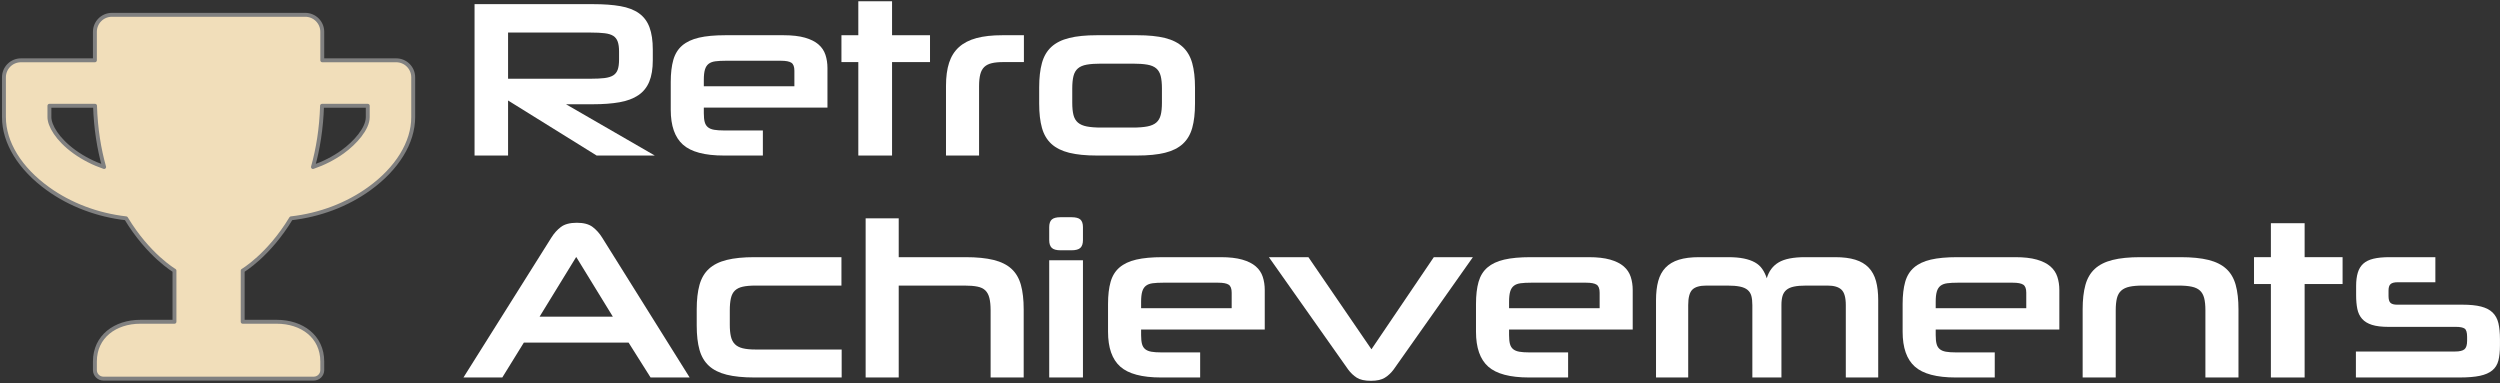 <?xml version="1.0" encoding="UTF-8" standalone="no"?>
<!DOCTYPE svg PUBLIC "-//W3C//DTD SVG 1.1//EN" "http://www.w3.org/Graphics/SVG/1.1/DTD/svg11.dtd">
<svg width="100%" height="100%" viewBox="0 0 633 97" version="1.1" xmlns="http://www.w3.org/2000/svg" xmlns:xlink="http://www.w3.org/1999/xlink" xml:space="preserve" xmlns:serif="http://www.serif.com/" style="fill-rule:evenodd;clip-rule:evenodd;stroke-linejoin:round;stroke-miterlimit:2;">
    <rect x="0" y="0" width="633" height="97" fill="#333333" stroke="none"/>
    <g transform="matrix(1,0,0,1,-3,-11)">
        <g transform="matrix(1.244,0,0,1.244,1.511,7.278)">
            <g transform="matrix(2.566,0,0,2.566,2,-7.838)">
                <path d="M31.11,9.004L25.25,9.004L25.25,6.749C25.25,5.999 24.646,5.396 23.897,5.396L8.566,5.396C7.816,5.396 7.214,5.999 7.214,6.749L7.214,9.004L1.352,9.004C0.603,9.004 0,9.606 0,10.356L0,13.513C0,15.525 1.268,17.593 3.489,19.189C5.264,20.468 7.422,21.279 9.688,21.538C11.458,24.475 13.526,25.687 13.526,25.687L13.526,29.744L10.821,29.744C8.831,29.744 7.214,30.911 7.214,32.9L7.214,33.577C7.214,33.949 7.518,34.253 7.89,34.253L24.573,34.253C24.945,34.253 25.25,33.949 25.25,33.577L25.25,32.9C25.25,30.911 23.632,29.744 21.642,29.744L18.937,29.744L18.937,25.687C18.937,25.687 21.006,24.475 22.775,21.538C25.047,21.279 27.205,20.468 28.975,19.189C31.19,17.593 32.463,15.525 32.463,13.513L32.463,10.356C32.463,9.606 31.86,9.004 31.11,9.004ZM5.596,16.263C4.222,15.271 3.607,14.166 3.607,13.513L3.607,12.611L7.225,12.611C7.282,14.448 7.551,16.06 7.947,17.469C7.096,17.176 6.301,16.77 5.596,16.263ZM28.857,13.513C28.857,14.42 27.859,15.547 26.866,16.263C26.163,16.77 25.361,17.176 24.511,17.469C24.905,16.06 25.176,14.448 25.232,12.611L28.857,12.611L28.857,13.513Z" style="fill:rgb(241,222,186);fill-rule:nonzero;stroke:rgb(128,128,128);stroke-width:0.31px;"/>
            </g>
            <g>
                <g transform="matrix(3.765,0,0,3.765,95.165,34.649)">
                    <path d="M7.296,0L2.508,-2.976L2.508,0L0.696,0L0.696,-8.184L7.104,-8.184C7.68,-8.184 8.172,-8.148 8.58,-8.076C8.988,-8.004 9.322,-7.876 9.582,-7.692C9.842,-7.508 10.032,-7.256 10.152,-6.936C10.272,-6.616 10.332,-6.212 10.332,-5.724L10.332,-5.16C10.332,-4.688 10.268,-4.298 10.14,-3.99C10.012,-3.682 9.814,-3.438 9.546,-3.258C9.278,-3.078 8.94,-2.952 8.532,-2.88C8.124,-2.808 7.64,-2.772 7.08,-2.772L5.64,-2.772L10.44,0L7.296,0ZM8.508,-5.628C8.508,-5.844 8.484,-6.02 8.436,-6.156C8.388,-6.292 8.308,-6.396 8.196,-6.468C8.084,-6.54 7.928,-6.588 7.728,-6.612C7.528,-6.636 7.28,-6.648 6.984,-6.648L2.508,-6.648L2.508,-4.152L6.984,-4.152C7.28,-4.152 7.526,-4.164 7.722,-4.188C7.918,-4.212 8.074,-4.26 8.19,-4.332C8.306,-4.404 8.388,-4.508 8.436,-4.644C8.484,-4.78 8.508,-4.96 8.508,-5.184L8.508,-5.628Z" style="fill:white;fill-rule:nonzero;"/>
                </g>
                <g transform="matrix(3.765,0,0,3.765,135.279,34.649)">
                    <path d="M2.436,-2.592L2.436,-2.292C2.436,-2.092 2.452,-1.932 2.484,-1.812C2.516,-1.692 2.574,-1.598 2.658,-1.53C2.742,-1.462 2.854,-1.416 2.994,-1.392C3.134,-1.368 3.308,-1.356 3.516,-1.356L5.628,-1.356L5.628,0L3.516,0C2.484,0 1.748,-0.196 1.308,-0.588C0.868,-0.98 0.648,-1.608 0.648,-2.472L0.648,-3.972C0.648,-4.444 0.694,-4.842 0.786,-5.166C0.878,-5.49 1.038,-5.75 1.266,-5.946C1.494,-6.142 1.796,-6.284 2.172,-6.372C2.548,-6.46 3.024,-6.504 3.6,-6.504L6.744,-6.504C7.208,-6.504 7.594,-6.46 7.902,-6.372C8.21,-6.284 8.454,-6.162 8.634,-6.006C8.814,-5.85 8.94,-5.662 9.012,-5.442C9.084,-5.222 9.12,-4.984 9.12,-4.728L9.12,-2.592L2.436,-2.592ZM7.332,-4.584C7.332,-4.8 7.278,-4.944 7.17,-5.016C7.062,-5.088 6.872,-5.124 6.6,-5.124L3.624,-5.124C3.4,-5.124 3.212,-5.114 3.06,-5.094C2.908,-5.074 2.786,-5.028 2.694,-4.956C2.602,-4.884 2.536,-4.78 2.496,-4.644C2.456,-4.508 2.436,-4.324 2.436,-4.092L2.436,-3.744L7.332,-3.744L7.332,-4.584Z" style="fill:white;fill-rule:nonzero;"/>
                </g>
                <g transform="matrix(3.765,0,0,3.765,135.279,34.649)">
                    <path d="M10.788,0L10.788,-5.052L9.876,-5.052L9.876,-6.504L10.788,-6.504L10.788,-8.34L12.612,-8.34L12.612,-6.504L14.664,-6.504L14.664,-5.052L12.612,-5.052L12.612,0L10.788,0Z" style="fill:white;fill-rule:nonzero;"/>
                </g>
                <g transform="matrix(3.765,0,0,3.765,135.279,34.649)">
                    <path d="M15.528,0L15.528,-3.768C15.528,-4.256 15.584,-4.672 15.696,-5.016C15.808,-5.36 15.986,-5.642 16.23,-5.862C16.474,-6.082 16.788,-6.244 17.172,-6.348C17.556,-6.452 18.024,-6.504 18.576,-6.504L19.74,-6.504L19.74,-5.052L18.624,-5.052C18.376,-5.052 18.168,-5.032 18,-4.992C17.832,-4.952 17.698,-4.884 17.598,-4.788C17.498,-4.692 17.426,-4.56 17.382,-4.392C17.338,-4.224 17.316,-4.012 17.316,-3.756L17.316,0L15.528,0Z" style="fill:white;fill-rule:nonzero;"/>
                </g>
                <g transform="matrix(3.765,0,0,3.765,210.269,34.649)">
                    <path d="M3.768,0C3.168,0 2.668,-0.05 2.268,-0.15C1.868,-0.25 1.548,-0.41 1.308,-0.63C1.068,-0.85 0.898,-1.138 0.798,-1.494C0.698,-1.85 0.648,-2.288 0.648,-2.808L0.648,-3.684C0.648,-4.204 0.698,-4.644 0.798,-5.004C0.898,-5.364 1.068,-5.654 1.308,-5.874C1.548,-6.094 1.868,-6.254 2.268,-6.354C2.668,-6.454 3.168,-6.504 3.768,-6.504L5.94,-6.504C6.548,-6.504 7.052,-6.454 7.452,-6.354C7.852,-6.254 8.172,-6.092 8.412,-5.868C8.652,-5.644 8.822,-5.352 8.922,-4.992C9.022,-4.632 9.072,-4.192 9.072,-3.672L9.072,-2.808C9.072,-2.288 9.022,-1.85 8.922,-1.494C8.822,-1.138 8.652,-0.85 8.412,-0.63C8.172,-0.41 7.852,-0.25 7.452,-0.15C7.052,-0.05 6.548,0 5.94,0L3.768,0ZM7.284,-3.624C7.284,-3.896 7.262,-4.12 7.218,-4.296C7.174,-4.472 7.094,-4.61 6.978,-4.71C6.862,-4.81 6.7,-4.878 6.492,-4.914C6.284,-4.95 6.02,-4.968 5.7,-4.968L4.008,-4.968C3.688,-4.968 3.426,-4.95 3.222,-4.914C3.018,-4.878 2.858,-4.81 2.742,-4.71C2.626,-4.61 2.546,-4.472 2.502,-4.296C2.458,-4.12 2.436,-3.896 2.436,-3.624L2.436,-2.856C2.436,-2.584 2.458,-2.362 2.502,-2.19C2.546,-2.018 2.626,-1.882 2.742,-1.782C2.858,-1.682 3.018,-1.612 3.222,-1.572C3.426,-1.532 3.688,-1.512 4.008,-1.512L5.7,-1.512C6.02,-1.512 6.284,-1.532 6.492,-1.572C6.7,-1.612 6.862,-1.682 6.978,-1.782C7.094,-1.882 7.174,-2.018 7.218,-2.19C7.262,-2.362 7.284,-2.584 7.284,-2.856L7.284,-3.624Z" style="fill:white;fill-rule:nonzero;"/>
                </g>
                <g transform="matrix(3.765,0,0,3.765,95.165,79.823)">
                    <path d="M9.024,-1.884L3.36,-1.884L2.196,0L0.096,0L4.848,-7.56C4.992,-7.792 5.164,-7.984 5.364,-8.136C5.564,-8.288 5.852,-8.364 6.228,-8.364C6.596,-8.364 6.88,-8.288 7.08,-8.136C7.28,-7.984 7.452,-7.792 7.596,-7.56L12.324,0L10.212,0L9.024,-1.884ZM4.212,-3.288L8.172,-3.288L6.192,-6.516L4.212,-3.288Z" style="fill:white;fill-rule:nonzero;"/>
                </g>
                <g transform="matrix(3.765,0,0,3.765,140.565,79.823)">
                    <path d="M3.768,0C3.168,0 2.668,-0.05 2.268,-0.15C1.868,-0.25 1.548,-0.41 1.308,-0.63C1.068,-0.85 0.898,-1.138 0.798,-1.494C0.698,-1.85 0.648,-2.288 0.648,-2.808L0.648,-3.684C0.648,-4.204 0.698,-4.644 0.798,-5.004C0.898,-5.364 1.068,-5.654 1.308,-5.874C1.548,-6.094 1.868,-6.254 2.268,-6.354C2.668,-6.454 3.168,-6.504 3.768,-6.504L8.472,-6.504L8.472,-4.968L3.828,-4.968C3.548,-4.968 3.318,-4.948 3.138,-4.908C2.958,-4.868 2.816,-4.798 2.712,-4.698C2.608,-4.598 2.536,-4.46 2.496,-4.284C2.456,-4.108 2.436,-3.888 2.436,-3.624L2.436,-2.856C2.436,-2.6 2.456,-2.386 2.496,-2.214C2.536,-2.042 2.608,-1.904 2.712,-1.8C2.816,-1.696 2.958,-1.622 3.138,-1.578C3.318,-1.534 3.548,-1.512 3.828,-1.512L8.484,-1.512L8.484,0L3.768,0Z" style="fill:white;fill-rule:nonzero;"/>
                </g>
                <g transform="matrix(3.765,0,0,3.765,140.565,79.823)">
                    <path d="M16.536,0L16.536,-3.624C16.536,-3.896 16.514,-4.12 16.47,-4.296C16.426,-4.472 16.352,-4.61 16.248,-4.71C16.144,-4.81 16,-4.878 15.816,-4.914C15.632,-4.95 15.404,-4.968 15.132,-4.968L11.568,-4.968L11.568,0L9.78,0L9.78,-8.604L11.568,-8.604L11.568,-6.504L15.18,-6.504C15.788,-6.504 16.294,-6.454 16.698,-6.354C17.102,-6.254 17.424,-6.094 17.664,-5.874C17.904,-5.654 18.074,-5.364 18.174,-5.004C18.274,-4.644 18.324,-4.204 18.324,-3.684L18.324,0L16.536,0Z" style="fill:white;fill-rule:nonzero;"/>
                </g>
                <g transform="matrix(3.765,0,0,3.765,140.565,79.823)">
                    <path d="M19.704,0L19.704,-6.336L21.528,-6.336L21.528,0L19.704,0ZM20.316,-6.876C20.092,-6.876 19.934,-6.92 19.842,-7.008C19.75,-7.096 19.704,-7.236 19.704,-7.428L19.704,-8.124C19.704,-8.316 19.75,-8.454 19.842,-8.538C19.934,-8.622 20.092,-8.664 20.316,-8.664L20.904,-8.664C21.136,-8.664 21.298,-8.622 21.39,-8.538C21.482,-8.454 21.528,-8.316 21.528,-8.124L21.528,-7.428C21.528,-7.236 21.482,-7.096 21.39,-7.008C21.298,-6.92 21.136,-6.876 20.904,-6.876L20.316,-6.876Z" style="fill:white;fill-rule:nonzero;"/>
                </g>
                <g transform="matrix(3.765,0,0,3.765,140.565,79.823)">
                    <path d="M24.672,-2.592L24.672,-2.292C24.672,-2.092 24.688,-1.932 24.72,-1.812C24.752,-1.692 24.81,-1.598 24.894,-1.53C24.978,-1.462 25.09,-1.416 25.23,-1.392C25.37,-1.368 25.544,-1.356 25.752,-1.356L27.864,-1.356L27.864,0L25.752,0C24.72,0 23.984,-0.196 23.544,-0.588C23.104,-0.98 22.884,-1.608 22.884,-2.472L22.884,-3.972C22.884,-4.444 22.93,-4.842 23.022,-5.166C23.114,-5.49 23.274,-5.75 23.502,-5.946C23.73,-6.142 24.032,-6.284 24.408,-6.372C24.784,-6.46 25.26,-6.504 25.836,-6.504L28.98,-6.504C29.444,-6.504 29.83,-6.46 30.138,-6.372C30.446,-6.284 30.69,-6.162 30.87,-6.006C31.05,-5.85 31.176,-5.662 31.248,-5.442C31.32,-5.222 31.356,-4.984 31.356,-4.728L31.356,-2.592L24.672,-2.592ZM29.568,-4.584C29.568,-4.8 29.514,-4.944 29.406,-5.016C29.298,-5.088 29.108,-5.124 28.836,-5.124L25.86,-5.124C25.636,-5.124 25.448,-5.114 25.296,-5.094C25.144,-5.074 25.022,-5.028 24.93,-4.956C24.838,-4.884 24.772,-4.78 24.732,-4.644C24.692,-4.508 24.672,-4.324 24.672,-4.092L24.672,-3.744L29.568,-3.744L29.568,-4.584Z" style="fill:white;fill-rule:nonzero;"/>
                </g>
                <g transform="matrix(3.765,0,0,3.765,259.057,79.823)">
                    <path d="M6.852,-0.432C6.716,-0.248 6.558,-0.1 6.378,0.012C6.198,0.124 5.948,0.18 5.628,0.18C5.292,0.18 5.036,0.124 4.86,0.012C4.684,-0.1 4.528,-0.248 4.392,-0.432L0.108,-6.504L2.244,-6.504L5.652,-1.524L9.024,-6.504L11.136,-6.504L6.852,-0.432Z" style="fill:white;fill-rule:nonzero;"/>
                </g>
                <g transform="matrix(3.765,0,0,3.765,259.057,79.823)">
                    <path d="M13.092,-2.592L13.092,-2.292C13.092,-2.092 13.108,-1.932 13.14,-1.812C13.172,-1.692 13.23,-1.598 13.314,-1.53C13.398,-1.462 13.51,-1.416 13.65,-1.392C13.79,-1.368 13.964,-1.356 14.172,-1.356L16.284,-1.356L16.284,0L14.172,0C13.14,0 12.404,-0.196 11.964,-0.588C11.524,-0.98 11.304,-1.608 11.304,-2.472L11.304,-3.972C11.304,-4.444 11.35,-4.842 11.442,-5.166C11.534,-5.49 11.694,-5.75 11.922,-5.946C12.15,-6.142 12.452,-6.284 12.828,-6.372C13.204,-6.46 13.68,-6.504 14.256,-6.504L17.4,-6.504C17.864,-6.504 18.25,-6.46 18.558,-6.372C18.866,-6.284 19.11,-6.162 19.29,-6.006C19.47,-5.85 19.596,-5.662 19.668,-5.442C19.74,-5.222 19.776,-4.984 19.776,-4.728L19.776,-2.592L13.092,-2.592ZM17.988,-4.584C17.988,-4.8 17.934,-4.944 17.826,-5.016C17.718,-5.088 17.528,-5.124 17.256,-5.124L14.28,-5.124C14.056,-5.124 13.868,-5.114 13.716,-5.094C13.564,-5.074 13.442,-5.028 13.35,-4.956C13.258,-4.884 13.192,-4.78 13.152,-4.644C13.112,-4.508 13.092,-4.324 13.092,-4.092L13.092,-3.744L17.988,-3.744L17.988,-4.584Z" style="fill:white;fill-rule:nonzero;"/>
                </g>
                <g transform="matrix(3.765,0,0,3.765,259.057,79.823)">
                    <path d="M31.296,0L31.296,-3.912C31.296,-4.32 31.218,-4.598 31.062,-4.746C30.906,-4.894 30.656,-4.968 30.312,-4.968L29.148,-4.968C28.884,-4.968 28.666,-4.95 28.494,-4.914C28.322,-4.878 28.186,-4.818 28.086,-4.734C27.986,-4.65 27.916,-4.542 27.876,-4.41C27.836,-4.278 27.816,-4.112 27.816,-3.912L27.816,0L26.244,0L26.244,-3.912C26.244,-4.112 26.226,-4.278 26.19,-4.41C26.154,-4.542 26.086,-4.65 25.986,-4.734C25.886,-4.818 25.748,-4.878 25.572,-4.914C25.396,-4.95 25.172,-4.968 24.9,-4.968L23.76,-4.968C23.4,-4.968 23.146,-4.894 22.998,-4.746C22.85,-4.598 22.776,-4.32 22.776,-3.912L22.776,0L21.036,0L21.036,-4.176C21.036,-4.576 21.076,-4.922 21.156,-5.214C21.236,-5.506 21.368,-5.748 21.552,-5.94C21.736,-6.132 21.976,-6.274 22.272,-6.366C22.568,-6.458 22.932,-6.504 23.364,-6.504L24.936,-6.504C25.264,-6.504 25.546,-6.48 25.782,-6.432C26.018,-6.384 26.218,-6.314 26.382,-6.222C26.546,-6.13 26.678,-6.012 26.778,-5.868C26.878,-5.724 26.96,-5.556 27.024,-5.364C27.136,-5.748 27.35,-6.034 27.666,-6.222C27.982,-6.41 28.46,-6.504 29.1,-6.504L30.72,-6.504C31.152,-6.504 31.516,-6.458 31.812,-6.366C32.108,-6.274 32.348,-6.132 32.532,-5.94C32.716,-5.748 32.848,-5.506 32.928,-5.214C33.008,-4.922 33.048,-4.576 33.048,-4.176L33.048,0L31.296,0Z" style="fill:white;fill-rule:nonzero;"/>
                </g>
                <g transform="matrix(3.765,0,0,3.765,259.057,79.823)">
                    <path d="M36.156,-2.592L36.156,-2.292C36.156,-2.092 36.172,-1.932 36.204,-1.812C36.236,-1.692 36.294,-1.598 36.378,-1.53C36.462,-1.462 36.574,-1.416 36.714,-1.392C36.854,-1.368 37.028,-1.356 37.236,-1.356L39.348,-1.356L39.348,0L37.236,0C36.204,0 35.468,-0.196 35.028,-0.588C34.588,-0.98 34.368,-1.608 34.368,-2.472L34.368,-3.972C34.368,-4.444 34.414,-4.842 34.506,-5.166C34.598,-5.49 34.758,-5.75 34.986,-5.946C35.214,-6.142 35.516,-6.284 35.892,-6.372C36.268,-6.46 36.744,-6.504 37.32,-6.504L40.464,-6.504C40.928,-6.504 41.314,-6.46 41.622,-6.372C41.93,-6.284 42.174,-6.162 42.354,-6.006C42.534,-5.85 42.66,-5.662 42.732,-5.442C42.804,-5.222 42.84,-4.984 42.84,-4.728L42.84,-2.592L36.156,-2.592ZM41.052,-4.584C41.052,-4.8 40.998,-4.944 40.89,-5.016C40.782,-5.088 40.592,-5.124 40.32,-5.124L37.344,-5.124C37.12,-5.124 36.932,-5.114 36.78,-5.094C36.628,-5.074 36.506,-5.028 36.414,-4.956C36.322,-4.884 36.256,-4.78 36.216,-4.644C36.176,-4.508 36.156,-4.324 36.156,-4.092L36.156,-3.744L41.052,-3.744L41.052,-4.584Z" style="fill:white;fill-rule:nonzero;"/>
                </g>
                <g transform="matrix(3.765,0,0,3.765,259.057,79.823)">
                    <path d="M50.736,0L50.736,-3.624C50.736,-3.896 50.714,-4.118 50.67,-4.29C50.626,-4.462 50.55,-4.598 50.442,-4.698C50.334,-4.798 50.186,-4.868 49.998,-4.908C49.81,-4.948 49.572,-4.968 49.284,-4.968L47.34,-4.968C47.06,-4.968 46.826,-4.948 46.638,-4.908C46.45,-4.868 46.3,-4.798 46.188,-4.698C46.076,-4.598 45.998,-4.462 45.954,-4.29C45.91,-4.118 45.888,-3.896 45.888,-3.624L45.888,0L44.1,0L44.1,-3.684C44.1,-4.204 44.15,-4.644 44.25,-5.004C44.35,-5.364 44.52,-5.654 44.76,-5.874C45,-6.094 45.32,-6.254 45.72,-6.354C46.12,-6.454 46.62,-6.504 47.22,-6.504L49.392,-6.504C50,-6.504 50.504,-6.454 50.904,-6.354C51.304,-6.254 51.624,-6.094 51.864,-5.874C52.104,-5.654 52.274,-5.364 52.374,-5.004C52.474,-4.644 52.524,-4.204 52.524,-3.684L52.524,0L50.736,0Z" style="fill:white;fill-rule:nonzero;"/>
                </g>
                <g transform="matrix(3.765,0,0,3.765,259.057,79.823)">
                    <path d="M54.276,0L54.276,-5.052L53.364,-5.052L53.364,-6.504L54.276,-6.504L54.276,-8.34L56.1,-8.34L56.1,-6.504L58.152,-6.504L58.152,-5.052L56.1,-5.052L56.1,0L54.276,0Z" style="fill:white;fill-rule:nonzero;"/>
                </g>
                <g transform="matrix(3.765,0,0,3.765,259.057,79.823)">
                    <path d="M66.66,-1.728C66.66,-1.408 66.632,-1.138 66.576,-0.918C66.52,-0.698 66.41,-0.52 66.246,-0.384C66.082,-0.248 65.858,-0.15 65.574,-0.09C65.29,-0.03 64.92,0 64.464,0L58.872,0L58.872,-1.404L64.236,-1.404C64.476,-1.404 64.644,-1.444 64.74,-1.524C64.836,-1.604 64.884,-1.756 64.884,-1.98L64.884,-2.196C64.884,-2.436 64.838,-2.586 64.746,-2.646C64.654,-2.706 64.5,-2.736 64.284,-2.736L60.636,-2.736C60.268,-2.736 59.97,-2.772 59.742,-2.844C59.514,-2.916 59.336,-3.024 59.208,-3.168C59.08,-3.312 58.994,-3.49 58.95,-3.702C58.906,-3.914 58.884,-4.164 58.884,-4.452L58.884,-4.944C58.884,-5.224 58.914,-5.464 58.974,-5.664C59.034,-5.864 59.132,-6.026 59.268,-6.15C59.404,-6.274 59.588,-6.364 59.82,-6.42C60.052,-6.476 60.344,-6.504 60.696,-6.504L63.168,-6.504L63.168,-5.148L61.128,-5.148C60.952,-5.148 60.826,-5.116 60.75,-5.052C60.674,-4.988 60.636,-4.872 60.636,-4.704L60.636,-4.404C60.636,-4.22 60.672,-4.096 60.744,-4.032C60.816,-3.968 60.932,-3.936 61.092,-3.936L64.62,-3.936C65.036,-3.936 65.376,-3.902 65.64,-3.834C65.904,-3.766 66.112,-3.658 66.264,-3.51C66.416,-3.362 66.52,-3.17 66.576,-2.934C66.632,-2.698 66.66,-2.408 66.66,-2.064L66.66,-1.728Z" style="fill:white;fill-rule:nonzero;"/>
                </g>
            </g>
        </g>
    </g>
</svg>
